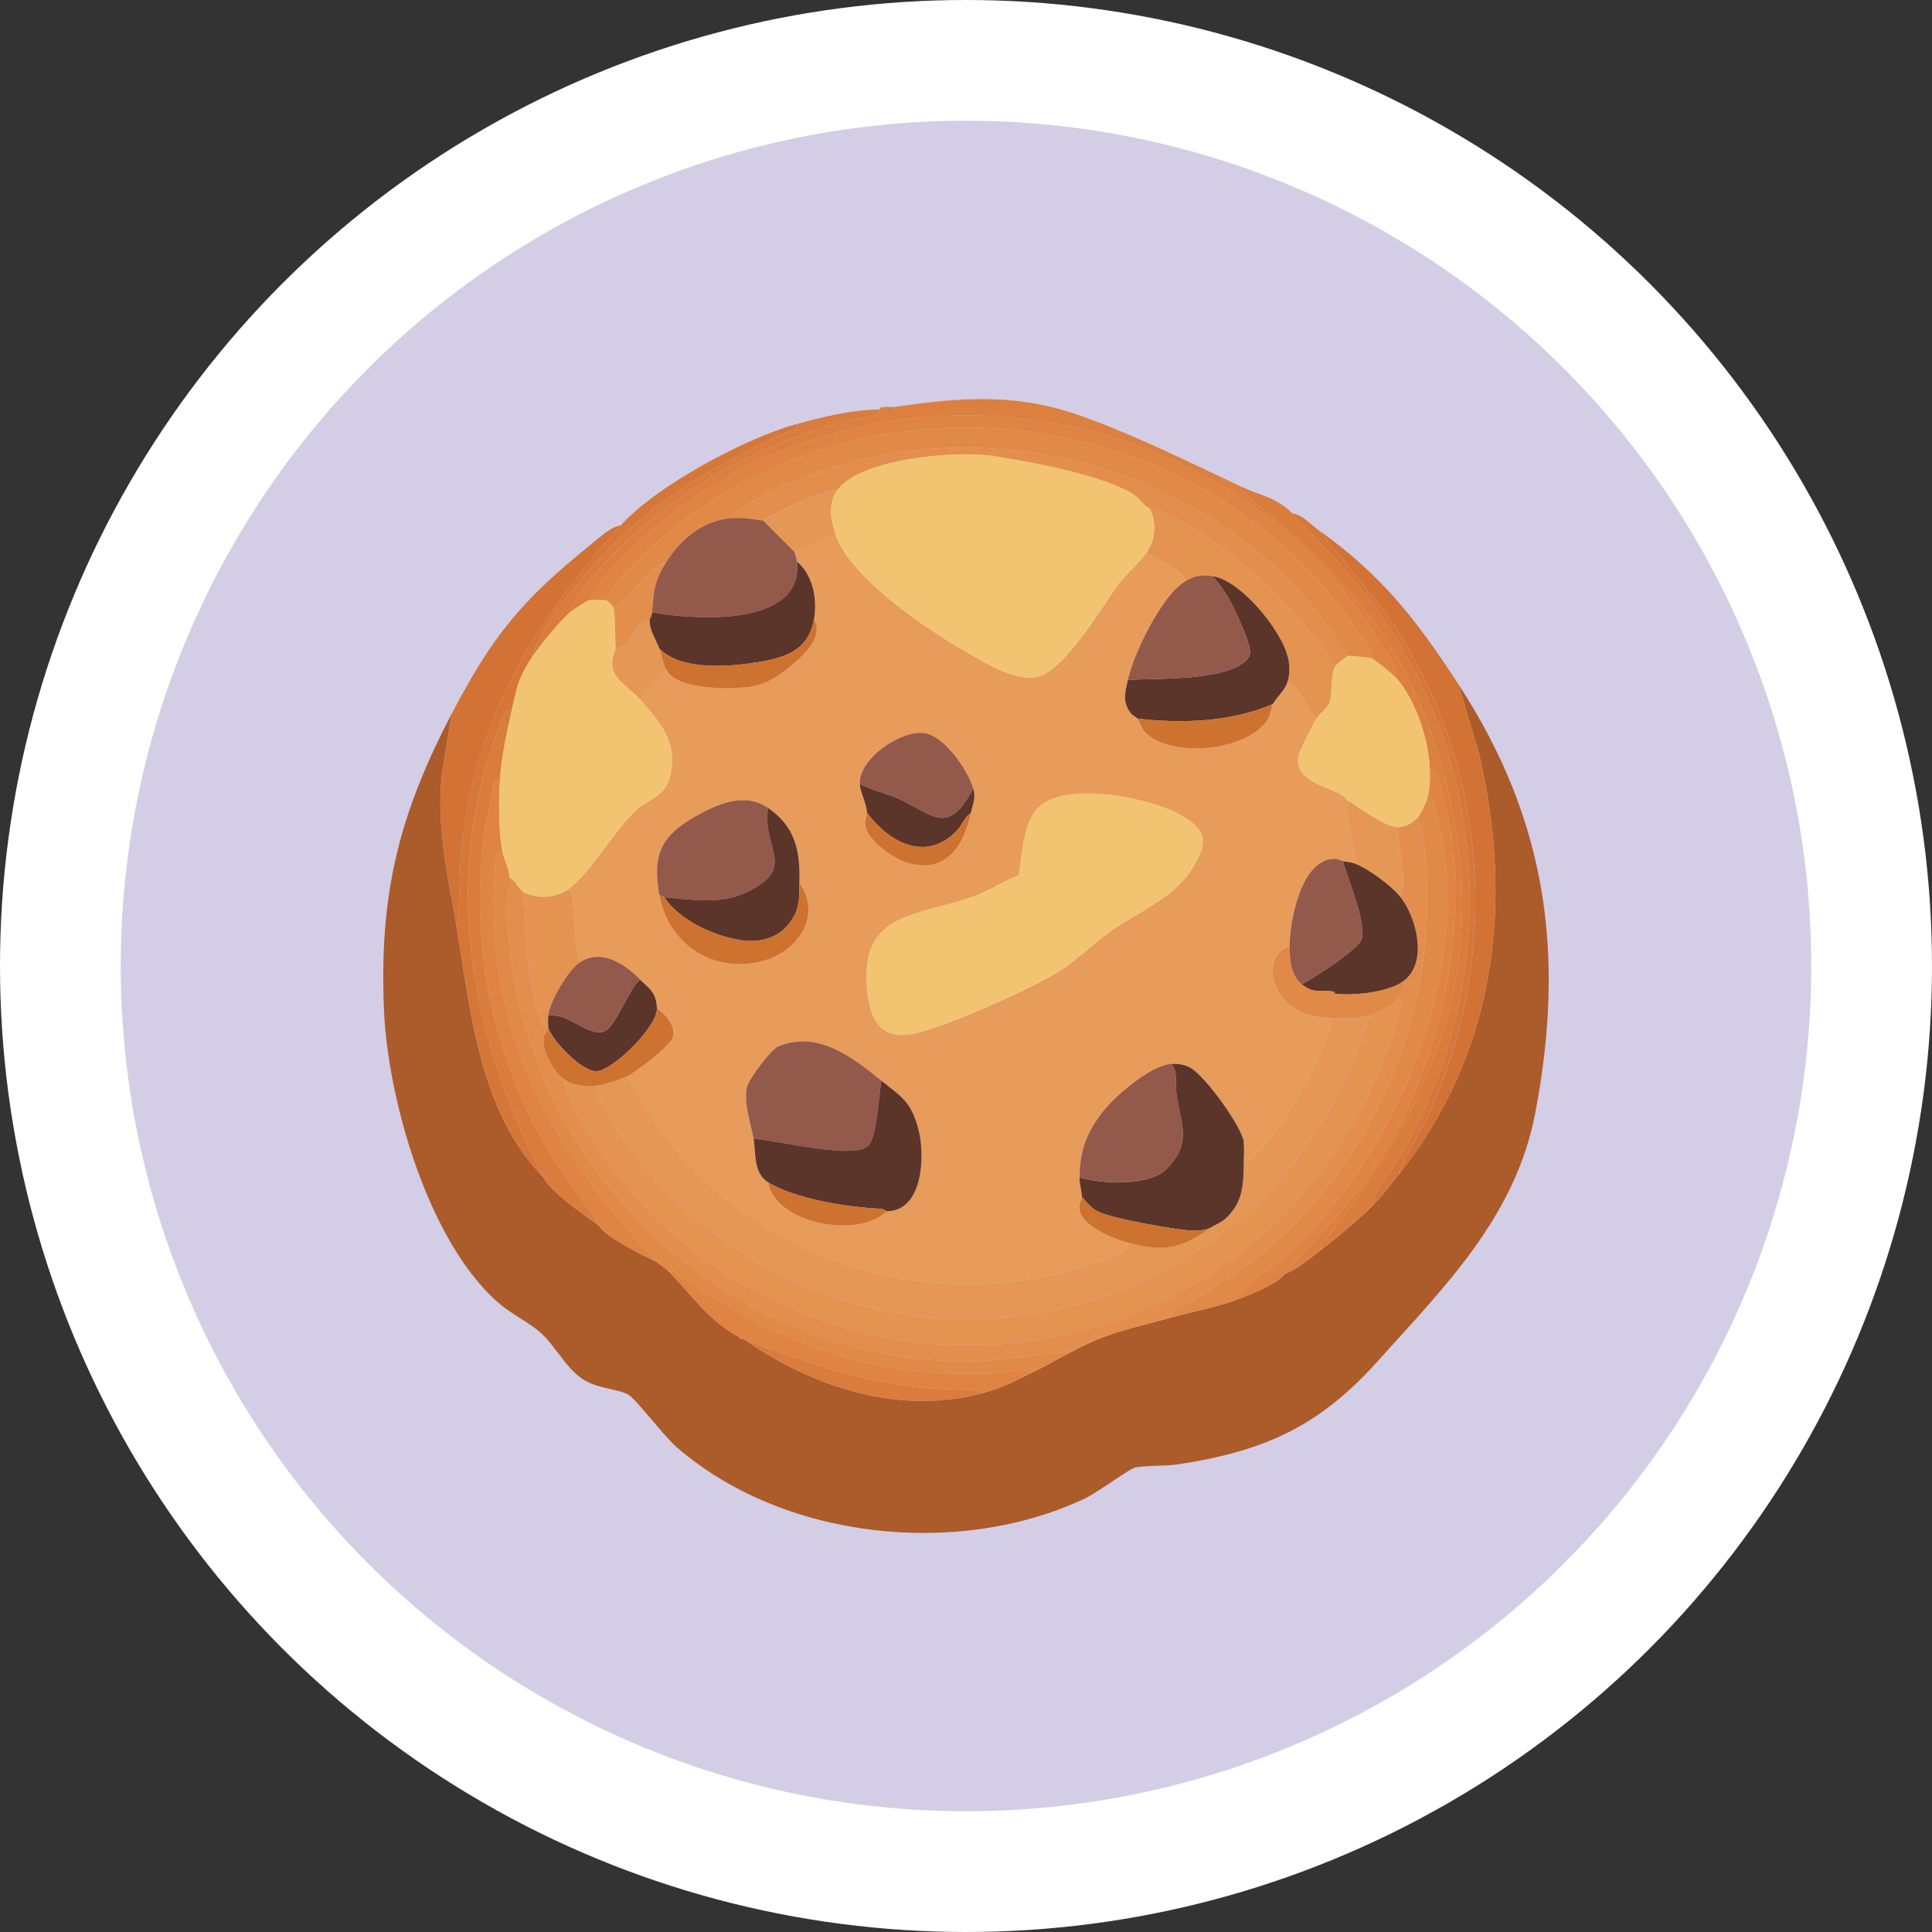 <?xml version="1.0" encoding="UTF-8"?>
<svg xmlns="http://www.w3.org/2000/svg" viewBox="0 0 800 800">
  <rect x="0" y="0" width="800" height="800" fill="#333333" stroke="none"/>
  <defs>
    <style>
      .cls-1 {
        fill: #5b352a;
      }

      .cls-2 {
        fill: #ac5b2a;
      }

      .cls-3 {
        fill: #ce722f;
      }

      .cls-4 {
        fill: #df8442;
      }

      .cls-5 {
        fill: #e49350;
      }

      .cls-6 {
        fill: #d3cde5;
      }

      .cls-7 {
        fill: #93594a;
      }

      .cls-8 {
        fill: #f2c472;
      }

      .cls-9 {
        fill: #d27235;
      }

      .cls-10 {
        fill: #fff;
      }

      .cls-11 {
        fill: #e18947;
      }

      .cls-12 {
        fill: #d97c3c;
      }

      .cls-13 {
        fill: #e79c5b;
      }

      .cls-14 {
        fill: #e38e4d;
      }

      .cls-15 {
        fill: #d67738;
      }

      .cls-16 {
        fill: #e59755;
      }

      .cls-17 {
        fill: #dc7f3f;
      }
    </style>
  </defs>
  <g id="fond">
    <circle class="cls-10" cx="400" cy="400" r="400"/>
    <circle class="cls-6" cx="400" cy="400" r="350"/>
  </g>
  <g id="icon">
    <g>
      <path class="cls-2" d="M187.03,295.55l-3.99,24.51c-2.51,22.58,2.41,41.97,5.99,63.49,5.93,35.73,9.56,76.96,36,104,3.18,6.26,17.02,15.63,23,20,2.88,4.85,18.41,12.4,24,15,1.38,1.46,3.13,2.05,5,4,8.89,9.29,17.02,20.95,29,27,.08.04.24.73,1,1,.3.11.71-.11,1,0,28.92,20.14,65.11,31.84,100,22,7.74-2.18,12.12-4.71,19-8,6.23-2.98,11.09-5.89,17-9,15.64-8.23,24.55-9.43,41-14,8.59-2.39,17.58-4.05,26-7,5.87-2.05,17-6.38,21-11,5.47-2.26,10.36-6.41,15-10,6.72-5.2,13.91-11.1,20-17,5.24-5.08,7.75-8.7,12-14,40.36-50.29,47.98-112.55,33.32-174.82l-8.32-28.18c36.34,55.8,44.26,111.24,31.71,177.21-8.2,43.11-37.6,72.1-65.68,103.32-24.15,26.85-47.06,36.96-82.67,42.33-4.85.73-14.03.32-17.64,1.36-2.47.71-15.39,10.29-20.36,12.64-52.51,24.91-125.33,17.14-169.37-21.34-5.06-4.42-16.5-19.47-19.59-21.41-4.34-2.73-13.42-2.4-19.89-7.11s-10.82-13.37-16.48-18.52c-4.87-4.43-12.17-7.79-17.55-12.45-29.02-25.12-45.95-84.07-47.52-121.48-2.01-47.97,6.23-80.79,28.04-122.54Z"/>
      <path class="cls-17" d="M514.03,201.55c-.07,2.22,1.33,2.68,2.68,3.82,38.56,32.53,62.42,55.4,78.34,105.66,24.84,78.41,3.35,141.16-46.06,201.98-1.21,1.49-2.34,2.26-1.96,4.54-4.64,3.59-9.53,7.74-15,10,13.89-16.06,29.03-30.45,40.42-49.08,26.07-42.66,38.19-103.35,24.29-152.12-.72-2.54-1.26-7.79-4.71-7.79-.33-12.04-5.86-28.95-14-38,.08-4.41-3.31-9.12-5.58-12.92-67.23-112.7-231.24-129.08-319.45-31.6-3.16,3.49-7.68,8.17-8.97,12.53-1.18.22-6.78,3.96-8,5,.88-5.25,6.43-11.34,10.03-15.47,26.09-30.04,60.08-50.45,97.98-62.02,5.79-1.77,14.6-2.71,19.34-4.49,1.31-.49.45-1.7.66-2.02.86-1.29.81-.79,2-1-1.09,2.97,4.91,3.23,4,0,28.32-4.15,51.25-5.92,78.53,3.97,22.4,8.12,43.9,18.88,65.47,29.03Z"/>
      <path class="cls-9" d="M604.03,283.55l8.32,28.18c14.66,62.27,7.04,124.53-33.32,174.82,3.28-9.01,8.91-16.91,12.86-25.64,30.84-68.22,23.96-147.43-19.04-208.67l-26.81-32.69c26.3,18.74,40.51,37.15,58,64Z"/>
      <path class="cls-9" d="M257.03,217.55c-35.33,39.07-60.68,80.24-65.99,134.51-1.02,10.43-.27,21.26-2.01,31.49-3.57-21.52-8.5-40.91-5.99-63.49l3.99-24.51c16.86-32.26,29.16-47.17,57.52-69.98,3.56-2.86,7.99-7.27,12.48-8.02Z"/>
      <path class="cls-12" d="M514.03,201.55c7.09,3.34,15.27,4.75,21,11,10.72,11.68,22.66,23.09,32.4,36.1,50.61,67.64,54.33,157.33,12.41,230.2-4.1,7.13-10.51,14.03-12.81,21.69-6.09,5.9-13.28,11.8-20,17-.38-2.28.75-3.05,1.96-4.54,49.41-60.83,70.9-123.57,46.06-201.98-15.92-50.26-39.78-73.13-78.34-105.66-1.35-1.14-2.74-1.6-2.68-3.82Z"/>
      <path class="cls-15" d="M330.03,175.55c.54,2.58-1.25,2.04-2.74,2.71-36.87,16.68-63.32,32.79-89.24,64.81-6.8,8.4-14.85,19.18-18.03,29.47-5.43,8.31-5.92,11.8-8,21-3.76.47-5.1,7.07-6.27,10.23-23.36,62.89-10.05,126.15,19.27,183.77-26.44-27.04-30.07-68.27-36-104,1.74-10.24.99-21.06,2.01-31.49,5.31-54.27,30.66-95.43,65.99-134.51,14.94-16.52,51.48-36.07,73-42Z"/>
      <path class="cls-15" d="M546.03,219.55l26.81,32.69c43,61.24,49.88,140.45,19.04,208.67-3.95,8.73-9.58,16.63-12.86,25.64-4.25,5.3-6.76,8.92-12,14,2.3-7.67,8.7-14.56,12.81-21.69,41.92-72.87,38.2-162.56-12.41-230.2-9.73-13.01-21.68-24.42-32.4-36.1,4.44.63,7.68,4.63,11,7Z"/>
      <path class="cls-12" d="M364.03,169.55c-.21.32.65,1.53-.66,2.02-4.74,1.78-13.55,2.72-19.34,4.49-37.89,11.57-71.89,31.99-97.98,62.02-3.59,4.14-9.15,10.23-10.03,15.47-4.53,3.87-12.68,13.92-16,19,3.18-10.29,11.23-21.07,18.03-29.47,25.92-32.02,52.36-48.13,89.24-64.81,1.48-.67,3.28-.13,2.74-2.71,11.12-3.06,22.33-5.78,34-6Z"/>
      <path class="cls-12" d="M370.03,168.55c.91,3.23-5.09,2.97-4,0,1.2-.21,2.75.18,4,0Z"/>
      <path class="cls-14" d="M485.03,545.55c-16.45,4.57-25.36,5.77-41,14-17.78,1.69-34.49,4.97-52.54,4.04-98.67-5.05-178.32-86.91-181.45-185.55-.17-5.2,1.04-10.13.99-14.49,2.85,1.08,3.51,4.66,6,6,.38,16.71,1.48,36.87,6.72,52.83.8,2.43.01,2.54,3.28,2.17.06.34-.08.72,0,1-.07,2.01-1.18,1.74-2,4-1.07,2.95-.35,1.27,0,3,.91,4.46,4.4,11.24,8,14,3.28,12.31,11.61,25.04,19.18,35.32,71.48,97.03,215.7,100.95,291.79,7.15,14.98-18.47,30.56-47.32,35.39-70.66.36-1.72,1.28-3.29-.37-4.82,1.4-1.72,2.94-5.64,3-8,9.06-8.2,4.36-25.53-2-34,2.93-9.3-1.64-19.45-1-29,2.95-.11,6.1-1.8,8-4,1.62,4.3,2.38,9.09,2.87,13.63,7.01,64.23-20.23,130.16-70.98,169.77-10.24,7.99-20.19,13.27-30.93,20.07-1.52.96-3.09,1.12-2.97,3.53Z"/>
      <path class="cls-11" d="M208.03,352.55c.7,3.67,2.96,7.34,3,11,.05,4.36-1.15,9.29-.99,14.49,3.13,98.64,82.78,180.5,181.45,185.55,18.05.92,34.77-2.35,52.54-4.04-5.91,3.11-10.77,6.02-17,9-3.57-2.62-8.58-.13-12.46.04-54.96,2.42-88.44-10.97-132.98-40.11-1.48-.97-2.29-2.4-4.57-1.93-1.87-1.95-3.62-2.54-5-4-44.24-46.83-72.18-96.81-66.99-164.49.12-1.52.28-6.29,2.99-5.51Z"/>
      <path class="cls-11" d="M591.03,330.55c2.44-.5,2.2,1.09,2.69,2.76,18.85,64.11-14.04,144.27-62.16,187.27-6.71,6-15.73,10.71-20.53,17.97-8.42,2.95-17.41,4.61-26,7-.12-2.41,1.45-2.57,2.97-3.53,10.74-6.8,20.69-12.08,30.93-20.07,50.74-39.61,77.98-105.54,70.98-169.77-.5-4.54-1.25-9.33-2.87-13.63,1.21-1.39,3.47-6.11,4-8Z"/>
      <path class="cls-4" d="M207.03,322.55c-.57,8.71-.62,21.57,1,30-2.7-.78-2.87,3.99-2.99,5.51-5.19,67.68,22.74,117.66,66.99,164.49-5.59-2.6-21.12-10.15-24-15-6.13-10.3-14.46-20.03-20.81-30.69-25.8-43.31-35.17-97.92-23.71-147.32.42-1.82.74-7.64,3.52-6.99Z"/>
      <path class="cls-12" d="M212.03,293.55c-2.07,9.14-4.39,19.68-5,29-2.78-.65-3.09,5.17-3.52,6.99-11.46,49.4-2.09,104.01,23.71,147.32,6.35,10.66,14.68,20.39,20.81,30.69-5.98-4.37-19.82-13.74-23-20-29.32-57.62-42.63-120.88-19.27-183.77,1.17-3.16,2.51-9.75,6.27-10.23Z"/>
      <path class="cls-4" d="M532.03,527.55c-4,4.62-15.13,8.95-21,11,4.8-7.26,13.82-11.98,20.53-17.97,48.13-43,81.01-123.16,62.16-187.27-.49-1.67-.26-3.26-2.69-2.76,1.18-4.23,1.12-7.69,1-12,3.45,0,3.98,5.25,4.71,7.79,13.9,48.77,1.78,109.47-24.29,152.12-11.39,18.63-26.52,33.02-40.42,49.08Z"/>
      <path class="cls-4" d="M427.03,568.55c-6.88,3.29-11.26,5.82-19,8-8.84-1.78-18.5-1.07-27.49-2.01-25.25-2.63-49.17-11.21-72.51-19.99-.29-.11-.7.11-1,0l-1-1c-11.98-6.05-20.11-17.71-29-27,2.27-.47,3.08.96,4.57,1.93,44.53,29.14,78.02,42.53,132.98,40.11,3.88-.17,8.89-2.66,12.46-.04Z"/>
      <path class="cls-12" d="M408.03,576.55c-34.89,9.84-71.08-1.86-100-22,23.34,8.78,47.26,17.36,72.51,19.99,8.99.94,18.66.23,27.49,2.01Z"/>
      <path class="cls-12" d="M307.03,554.55c-.76-.27-.92-.96-1-1l1,1Z"/>
      <path class="cls-8" d="M251.03,248.55c.69.17,2.89,2.56,3,3,1.01,4.19.49,12.38,1,17-4.96,11.57,4,14.28,10,21,8.5,9.52,16.07,18.07,12.53,32.03-2.18,8.57-9.28,9.45-14.57,14.43-8.57,8.06-18.85,26.25-27.96,32.54-4.87,3.37-12.73,3.83-18,1-2.49-1.34-3.15-4.92-6-6-.04-3.66-2.3-7.33-3-11-1.62-8.43-1.57-21.29-1-30,.61-9.32,2.93-19.86,5-29s2.57-12.69,8-21c3.32-5.08,11.47-15.13,16-19,1.22-1.04,6.82-4.78,8-5s5.95-.25,7,0Z"/>
      <path class="cls-8" d="M568.03,272.55c1.1.38,8.88,6.75,10,8,8.14,9.05,13.67,25.96,14,38,.12,4.31.18,7.77-1,12-.53,1.89-2.79,6.61-4,8-1.9,2.2-5.05,3.89-8,4-5.19.19-15.77-7.92-21-11-.34-.2-1.04-1.47-2.26-2.19-6.51-3.87-20.47-5.93-18.09-16.58.57-2.56,5.75-12.45,7.35-15.22,1.06-1.83,4.76-4.37,5.56-6.94,1.21-3.86.12-11.29,2.44-15.06.17-.27,4.69-3.92,5-4,.67-.18,9.25.74,10,1Z"/>
      <path class="cls-4" d="M578.03,280.55c-1.12-1.25-8.9-7.62-10-8-.04-3.88-3.09-7.2-5.18-10.32-68.3-101.46-218.06-114.95-302.84-26.21-2.94,3.08-8.17,8.53-8.97,12.53-1.05-.25-5.83-.21-7,0,1.29-4.36,5.82-9.04,8.97-12.53,88.21-97.48,252.22-81.09,319.45,31.6,2.27,3.8,5.66,8.51,5.58,12.92Z"/>
      <path class="cls-5" d="M233.03,446.55c3.8,2.91,9.33,3.45,14,3,0,5.36,3.87,10.43,6.58,14.92,17.5,28.9,46.87,53.81,77.74,67.26,96.64,42.11,207.36-10.83,235.67-111.17,2.8-.74,10.2-4.8,12-7,1.65,1.53.72,3.1.37,4.82-4.84,23.34-20.41,52.19-35.39,70.66-76.09,93.8-220.31,89.88-291.79-7.15-7.57-10.28-15.9-23.01-19.18-35.32Z"/>
      <path class="cls-1" d="M561.03,357.55c5.46,2.03,15.55,9.4,19,14,6.36,8.47,11.06,25.8,2,34-5.96,5.39-21.19,6.74-29,6-.1-.48-.53-.94-1-1-5.14-.69-8.14,1.02-13-3,4.76-2.4,23.52-14.48,24.8-18.71,2.03-6.7-5.82-25.04-7.8-32.29,1.67.3,3.39.4,5,1Z"/>
      <path class="cls-5" d="M235.03,368.55c2.44.73,1.8,2.67,2.03,4.48,1.05,8.53.68,17.21,2.97,25.52-4.7,3.11-12.48,16.25-13,22-.1,1.1-.17,2.99,0,4-3.27.37-2.49.25-3.28-2.17-5.23-15.95-6.34-36.12-6.72-52.83,5.27,2.83,13.13,2.37,18-1Z"/>
      <path class="cls-1" d="M272.03,417.55c.18,7.57-17.75,25.09-24.59,25.99-6.11.8-18.84-12.69-20.41-17.99-.08-.28.06-.66,0-1-.17-1.01-.1-2.9,0-4,7.69-1.5,16.53,8.76,23.06,6.58,4.79-1.6,10.34-17.75,14.94-21.58,3.91,3.95,6.84,5.28,7,12Z"/>
      <path class="cls-11" d="M534.03,391.55c-.04,5.66.43,12.21,5,16,4.86,4.02,7.86,2.31,13,3,.1.47.55.96,1,1,7.81.74,23.04-.61,29-6-.06,2.36-1.6,6.28-3,8-1.8,2.2-9.2,6.26-12,7-5.04,1.34-10.83,1.28-16,1-7.85-.42-14.16-1.78-19.51-7.99-6.08-7.05-7.02-17.9,2.51-22.01Z"/>
      <path class="cls-3" d="M260.03,445.55c-2.52,1.28-10.14,3.72-13,4-4.67.45-10.2-.09-14-3-3.6-2.76-7.09-9.54-8-14v-3c.82-2.26,1.93-1.99,2-4,1.57,5.29,14.31,18.79,20.41,17.99,6.83-.9,24.76-18.41,24.59-25.99,3.74,2.37,7.98,7.48,6.59,12.03-1.08,3.54-14.98,14.13-18.59,15.97Z"/>
      <path class="cls-16" d="M579.03,342.55c-.64,9.55,3.93,19.7,1,29-3.45-4.6-13.54-11.97-19-14,.3-8.61-4.36-17.69-3-26,5.23,3.08,15.81,11.19,21,11Z"/>
      <path class="cls-11" d="M225.03,432.55c-.35-1.73-1.07-.05,0-3v3Z"/>
      <path class="cls-13" d="M475.03,228.55c4.75,4.08,13.64,5.86,16,12-9.92,5.8-21.49,29.89-24,41-1.16,5.13-2.3,8.78,1,13.53.83,1.19,2.59,1.9,3,2.47,1.16,1.61,1.34,3.89,3.51,5.99,10.77,10.44,42.15,7.47,50.32-5.66,1.48-2.38,1.59-5.32,2.17-6.34,1.72-3.01,4.88-5.56,6-9,6,2.22,7.65,10.68,12,15-1.6,2.77-6.78,12.66-7.35,15.22-2.38,10.65,11.58,12.71,18.09,16.58,1.22.73,1.92,1.99,2.26,2.19-1.36,8.31,3.3,17.39,3,26-1.61-.6-3.33-.7-5-1s-1.83-1.35-5.24-.78c-12.16,2.04-16.68,25.31-16.76,35.78-9.52,4.11-8.58,14.95-2.51,22.01,5.35,6.21,11.66,7.57,19.51,7.99.03,5.2-2.74,10.89-4.83,15.67-5.21,11.98-15.63,29.99-24.66,39.34-1.84,1.9-3.44,4.38-6.51,3.99.05-2.23.19-4.83,0-7,0-.05.22.06,0-1-1.46-6.96-16-26.99-22.08-30.42-2.48-1.4-5.12-1.72-7.92-1.58-8.54.41-23.84,13.66-28.98,20.52-6.37,8.5-8.94,15.87-9.02,26.48-.02,3.04.87,5.29,1,8,.04.81-1.33,2.83-.98,5.4.91,6.76,14.2,12.08,19.98,13.6.48,2.61-.06,2.47-1.82,3.66-3.9,2.64-12.65,5.17-17.42,6.61-73.68,22.18-153.82-10.21-187.77-79.27,3.61-1.83,17.51-12.43,18.59-15.97,1.39-4.56-2.85-9.67-6.59-12.03-.16-6.72-3.09-8.05-7-12-6.24-6.29-15.96-12.98-25-7-2.29-8.32-1.92-17-2.97-25.52-.22-1.8.42-3.75-2.03-4.48,9.11-6.29,19.39-24.49,27.96-32.54,5.3-4.98,12.39-5.85,14.57-14.43,3.55-13.95-4.03-22.51-12.53-32.03,4.48-3.21,5.67-10.07,11-12,4.78,8.01,24.09,7.76,32.54,7.04,7.33-.63,12.36-3.54,17.93-8.07,5.24-4.26,15.01-12.65,10.53-19.97,1.5-8.23-.32-18.32-7-24-.14-1.34-.81-2.66-1-4l17-7c6.43,18.27,37.99,39.22,54.69,48.81,7.66,4.4,19.57,11.86,28.58,9.96,11.66-2.45,26.61-28.51,33.75-38.24,2.99-4.08,9.65-9.91,11.97-13.53ZM356.03,324.55c.17,3.76,2.8,7.95,3,12,.08,1.7-1.35,2.91-.58,6.01,1.43,5.72,11.14,12.69,16.6,14.47,16.25,5.3,23.93-6.35,26.97-20.47.84-3.91,2.11-6.14,1-10-2.16-7.48-12.13-22.08-20.47-23.02-9.82-1.1-26.99,10.76-26.53,21.02ZM421.87,362.39c-5.74,2.13-10.9,5.65-16.57,7.93-23.52,9.45-49.67,5.71-46.25,39.73,1.23,12.23,5.6,20.62,19.04,18.06,12.72-2.42,51-19.4,62.08-26.91,6.8-4.61,12.74-10.6,19.55-15.45,10.69-7.6,25.98-13.83,33.15-24.85s7.99-16.77-4.15-23.52c-12.76-7.1-48.02-14.31-59.08-2.72-5.87,6.15-6.57,19.6-7.77,27.74ZM273.03,370.55c3.64,19.94,21.22,32.1,41.25,27.75,15.33-3.33,26.65-18.34,16.75-32.75.31-13.15-1.57-23.11-13-31-9.55-6.6-20.86-1.7-30.02,3.48-14.25,8.07-18,15.98-14.98,32.52ZM312.03,471.55c1.05,5.72-.2,14.13,6,18,2.95,17.29,37.81,23.54,49,12,15.18.14,16.1-23.09,13.3-33.8-3.07-11.74-6.95-13.47-15.3-20.2-11.82-9.53-26.29-21.13-42.75-14.25-3.09,1.29-12.32,13.63-13.02,16.97-1.34,6.4,1.6,14.91,2.77,21.28Z"/>
      <path class="cls-11" d="M568.03,272.55c-.75-.26-9.33-1.18-10-1-49.67-82.03-164.04-110.8-247.67-63.17-2.08,1.18-7.19,3.59-7.33,6.17-11.85.95-20.79,8.33-27,18-9.59,3.66-13.31,14.67-22,19-.11-.44-2.31-2.83-3-3,.81-4,6.03-9.45,8.97-12.53,84.78-88.74,234.55-75.25,302.84,26.21,2.1,3.11,5.14,6.43,5.18,10.32Z"/>
      <path class="cls-16" d="M269.03,256.55c-.21,4.36,2.52,8.04,4,12,.91,2.45,1.75,6.91,3,9-5.33,1.93-6.52,8.79-11,12-6-6.72-14.96-9.43-10-21,6.42-.54,7.44-10.83,14-12Z"/>
      <path class="cls-14" d="M276.03,232.55c-5.02,7.82-5.38,12.01-6,21-.11,1.61-.99,2.84-1,3-6.56,1.17-7.58,11.46-14,12-.51-4.62,0-12.81-1-17,8.69-4.33,12.41-15.34,22-19Z"/>
      <path class="cls-14" d="M558.03,271.55c-.31.08-4.83,3.73-5,4-18.72-26.77-41.83-48.4-71-63.5-2.07-1.07-4.7-.92-6-1.5-2.4-1.07-4.21-4.23-6.68-5.82-12.17-7.85-43.01-13.6-58.1-15.9-15.15-2.31-54.11.88-64.22,13.72-10.75,2.75-21.55,7.2-31,13-4.4-.52-8.49-1.36-13-1,.14-2.58,5.25-4.99,7.33-6.17,83.64-47.63,198.01-18.86,247.67,63.17Z"/>
      <path class="cls-5" d="M476.03,210.55c1.3.58,3.93.43,6,1.5,29.17,15.1,52.28,36.73,71,63.5-2.32,3.77-1.23,11.21-2.44,15.06-.81,2.57-4.5,5.11-5.56,6.94-4.35-4.32-6-12.78-12-15,2.75-8.47-1.52-16.42-6.19-23.31-5.13-7.58-15.66-19.2-24.81-20.69-3.99-.65-7.24-.2-11,2-2.36-6.14-11.25-7.92-16-12,3.49-5.43,3.96-12.24,1-18Z"/>
      <path class="cls-16" d="M567.03,420.55c-28.31,100.34-139.04,153.28-235.67,111.17-30.87-13.45-60.24-38.36-77.74-67.26-2.71-4.48-6.58-9.55-6.58-14.92,2.86-.28,10.48-2.72,13-4,33.95,69.06,114.09,101.45,187.77,79.27,4.77-1.43,13.51-3.97,17.42-6.61,1.76-1.19,2.29-1.05,1.82-3.66,14.97,3.93,21.77,2.6,34-6,1.94-1.37,4.65-2.27,6.5-4.01,7.57-7.1,7.31-14.49,7.5-23.99,3.07.39,4.67-2.09,6.51-3.99,9.03-9.34,19.45-27.36,24.66-39.34,2.08-4.78,4.86-10.48,4.83-15.67,5.17.28,10.96.34,16-1Z"/>
      <path class="cls-7" d="M556.03,356.55c1.98,7.25,9.83,25.59,7.8,32.29-1.28,4.23-20.04,16.3-24.8,18.71-4.57-3.79-5.04-10.34-5-16,.08-10.47,4.6-33.74,16.76-35.78,3.41-.57,3.49.47,5.24.78Z"/>
      <path class="cls-2" d="M553.03,411.55c-.45-.04-.9-.53-1-1,.47.06.9.52,1,1Z"/>
      <path class="cls-7" d="M265.03,405.55c-4.6,3.83-10.15,19.98-14.94,21.58-6.53,2.18-15.37-8.07-23.06-6.58.52-5.75,8.3-18.89,13-22,9.04-5.98,18.76.71,25,7Z"/>
      <path class="cls-8" d="M476.03,210.55c2.96,5.76,2.49,12.57-1,18-2.32,3.61-8.98,9.45-11.97,13.53-7.14,9.73-22.09,35.79-33.75,38.24-9.02,1.9-20.92-5.56-28.58-9.96-16.7-9.59-48.26-30.54-54.69-48.81-2.21-6.29-3.44-13.37,1-19,10.11-12.84,49.08-16.03,64.22-13.72,15.09,2.3,45.93,8.05,58.1,15.9,2.47,1.59,4.28,4.75,6.68,5.82Z"/>
      <path class="cls-8" d="M421.87,362.39c1.2-8.14,1.9-21.59,7.77-27.74,11.07-11.59,46.32-4.38,59.08,2.72,12.14,6.75,11.3,12.54,4.15,23.52s-22.46,17.25-33.15,24.85c-6.82,4.84-12.75,10.83-19.55,15.45-11.09,7.52-49.37,24.49-62.08,26.91-13.43,2.56-17.81-5.82-19.04-18.06-3.42-34.02,22.74-30.28,46.25-39.73,5.67-2.28,10.83-5.8,16.57-7.93Z"/>
      <path class="cls-1" d="M515.03,472.55v1c.19,2.17.05,4.77,0,7-.19,9.5.06,16.89-7.5,23.99-1.85,1.73-4.55,2.64-6.5,4.01-2.47.84-4.83,1.15-7.47,1.02-6.98-.35-33.57-5.01-39.07-7.98-2.82-1.52-4.52-3.62-6.47-6.03-.13-2.71-1.02-4.96-1-8,9.44,2.71,28.84,3.72,35.98-3.52,11-11.14,5.72-18.45,4.02-31.99-.49-3.95.93-7.88-2.01-11.49,2.8-.14,5.44.18,7.92,1.58,6.08,3.43,20.62,23.46,22.08,30.42Z"/>
      <path class="cls-7" d="M365.03,447.55c-1.29,6.06-1.75,21.94-5.08,26.42-5.08,6.82-39.22-2.12-47.92-2.42-1.17-6.37-4.1-14.88-2.77-21.28.7-3.34,9.94-15.68,13.02-16.97,16.45-6.88,30.93,4.72,42.75,14.25Z"/>
      <path class="cls-7" d="M316.03,215.55l13,13c.19,1.34.86,2.66,1,4,2.79,27.49-43,24.11-60,21,.62-8.99.98-13.18,6-21,6.21-9.67,15.15-17.05,27-18,4.51-.36,8.6.48,13,1Z"/>
      <path class="cls-1" d="M367.03,501.55c-.13,0-1.13-.99-2.42-1.04-13.1-.57-35.38-3.97-46.58-10.96-6.2-3.87-4.95-12.28-6-18,8.69.3,42.84,9.24,47.92,2.42,3.33-4.47,3.8-20.36,5.08-26.42,8.34,6.73,12.22,8.47,15.3,20.2,2.81,10.71,1.89,33.94-13.3,33.8Z"/>
      <path class="cls-7" d="M318.03,334.55c-2.55,16.91,11.71,24.07-7.33,34.17-11.48,6.09-23.17,3.89-35.67,2.83-.24-.35-1.51-.62-2-1-3.02-16.53.73-24.45,14.98-32.52,9.16-5.19,20.47-10.08,30.02-3.48Z"/>
      <path class="cls-1" d="M533.03,282.55c-1.12,3.44-4.28,5.99-6,9-17.07,7.4-37.72,8.16-56,6-.41-.57-2.17-1.28-3-2.47-3.3-4.75-2.16-8.4-1-13.53,11.38-.85,43.21.79,50.09-9.45,1.9-2.83-2.45-11.81-3.91-15.22-2.83-6.6-6.23-13.12-11.17-18.33,9.15,1.48,19.68,13.11,24.81,20.69,4.67,6.9,8.94,14.85,6.19,23.31Z"/>
      <path class="cls-7" d="M502.03,238.55c4.95,5.2,8.34,11.72,11.17,18.33,1.46,3.41,5.81,12.39,3.91,15.22-6.88,10.25-38.71,8.6-50.09,9.45,2.51-11.11,14.08-35.2,24-41,3.76-2.2,7.01-2.65,11-2Z"/>
      <path class="cls-7" d="M485.03,440.55c2.93,3.61,1.51,7.54,2.01,11.49,1.69,13.55,6.98,20.85-4.02,31.99-7.15,7.24-26.55,6.23-35.98,3.52.08-10.61,2.65-17.98,9.02-26.48,5.14-6.86,20.45-20.11,28.98-20.52Z"/>
      <path class="cls-1" d="M337.03,256.55c-2.35,12.9-12.01,15.86-23.77,17.73-11.84,1.88-31.35,3.41-40.23-5.73-1.48-3.96-4.21-7.64-4-12,0-.16.89-1.39,1-3,17,3.11,62.79,6.49,60-21,6.68,5.68,8.5,15.77,7,24Z"/>
      <path class="cls-1" d="M331.03,365.55c-.14,6.04.3,9.91-3.16,15.34-4.62,7.23-12.86,9.75-21.1,8.42-11.7-1.88-25.11-8.14-31.74-17.76,12.5,1.06,24.18,3.26,35.67-2.83,19.04-10.1,4.78-17.26,7.33-34.17,11.43,7.89,13.31,17.85,13,31Z"/>
      <path class="cls-7" d="M403.03,326.55c-10.58,19.84-16.72,10.79-30.79,4.29-5.29-2.44-11.07-3.49-16.21-6.29-.46-10.26,16.7-22.12,26.53-21.02,8.34.94,18.32,15.54,20.47,23.02Z"/>
      <path class="cls-3" d="M273.03,370.55c.49.38,1.76.65,2,1,6.63,9.62,20.03,15.87,31.74,17.76,8.24,1.33,16.48-1.19,21.1-8.42,3.47-5.43,3.02-9.3,3.16-15.34,9.89,14.41-1.43,29.41-16.75,32.75-20.02,4.36-37.61-7.8-41.25-27.75Z"/>
      <path class="cls-1" d="M403.03,326.55c1.11,3.86-.16,6.09-1,10-2.72,1.87-3.65,5.16-5.96,7.54-12.66,13.07-27.9,4.75-37.04-7.54-.2-4.05-2.83-8.24-3-12,5.14,2.8,10.93,3.85,16.21,6.29,14.07,6.5,20.21,15.55,30.79-4.29Z"/>
      <path class="cls-3" d="M527.03,291.55c-.58,1.02-.68,3.95-2.17,6.34-8.17,13.13-39.56,16.1-50.32,5.66-2.17-2.11-2.35-4.39-3.51-5.99,18.28,2.16,38.93,1.4,56-6Z"/>
      <path class="cls-3" d="M337.03,256.55c4.48,7.32-5.29,15.71-10.53,19.97-5.57,4.53-10.6,7.43-17.93,8.07-8.44.73-27.76.97-32.54-7.04-1.25-2.09-2.09-6.55-3-9,8.87,9.13,28.39,7.61,40.23,5.73,11.76-1.87,21.42-4.83,23.77-17.73Z"/>
      <path class="cls-16" d="M347.03,202.55c-4.44,5.63-3.21,12.71-1,19l-17,7-13-13c9.45-5.8,20.25-10.25,31-13Z"/>
      <path class="cls-3" d="M501.03,508.55c-12.23,8.6-19.03,9.93-34,6-5.78-1.52-19.08-6.84-19.98-13.6-.35-2.58,1.02-4.59.98-5.4,1.95,2.41,3.65,4.51,6.47,6.03,5.49,2.97,32.09,7.63,39.07,7.98,2.64.13,4.99-.18,7.47-1.02Z"/>
      <path class="cls-3" d="M367.03,501.55c-11.19,11.54-46.05,5.29-49-12,11.2,6.98,33.49,10.39,46.58,10.96,1.29.06,2.29,1.04,2.42,1.04Z"/>
      <path class="cls-3" d="M402.03,336.55c-3.04,14.13-10.72,25.78-26.97,20.47-5.46-1.78-15.17-8.75-16.6-14.47-.78-3.1.66-4.3.58-6.01,9.14,12.29,24.38,20.61,37.04,7.54,2.31-2.38,3.24-5.67,5.96-7.54Z"/>
      <path class="cls-16" d="M515.03,473.55v-1c.22,1.06,0,.95,0,1Z"/>
    </g>
  </g>
</svg>